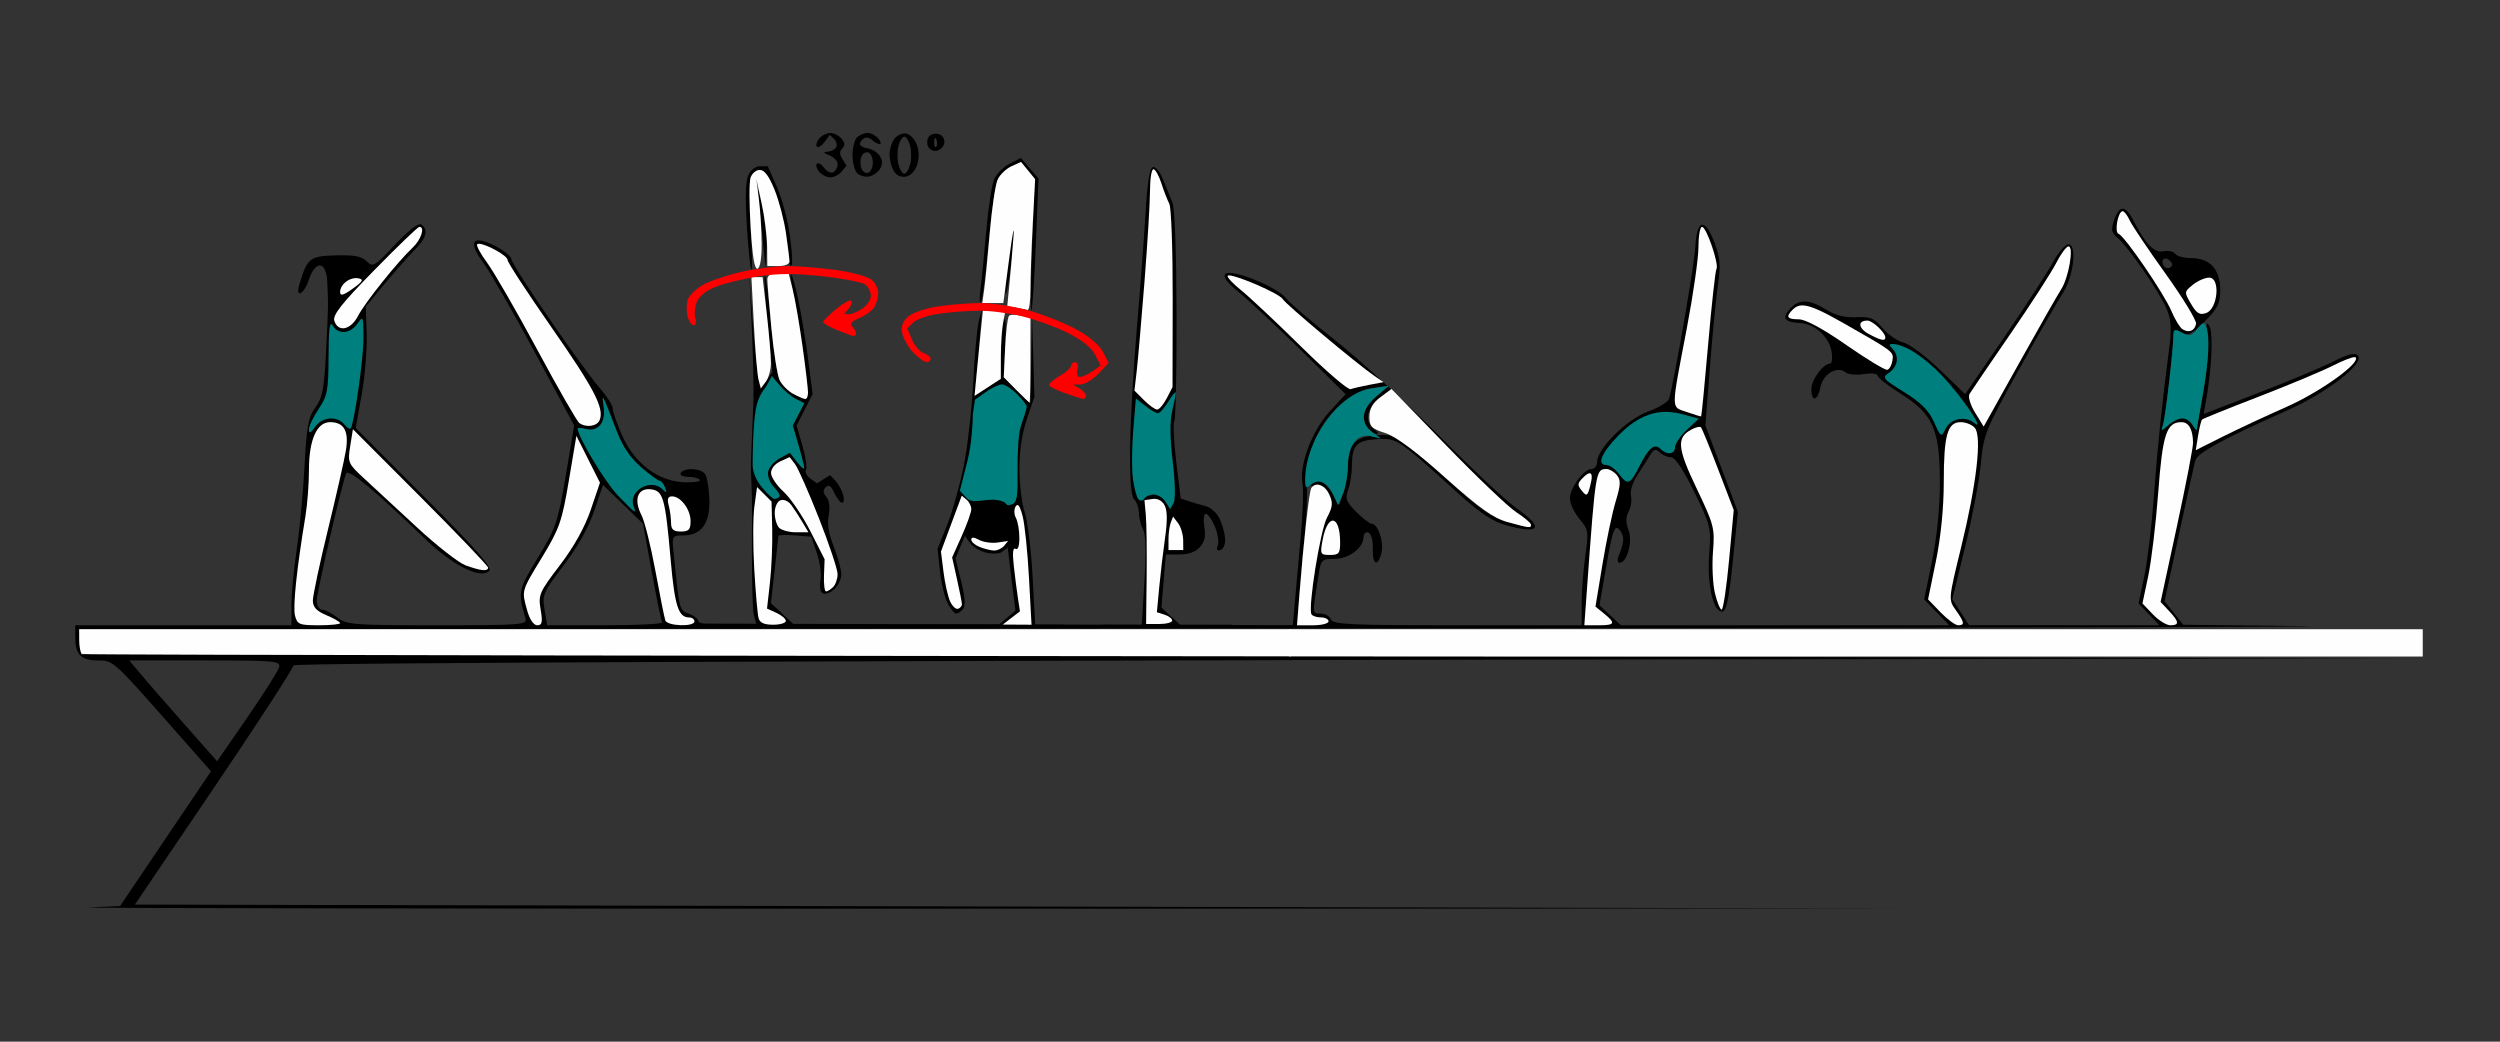 <?xml version="1.0" encoding="UTF-8" standalone="no"?>
<!-- Created with Inkscape (http://www.inkscape.org/) -->

<svg
   xmlns:dc="http://purl.org/dc/elements/1.1/"
   xmlns:cc="http://creativecommons.org/ns#"
   xmlns:rdf="http://www.w3.org/1999/02/22-rdf-syntax-ns#"
   xmlns:svg="http://www.w3.org/2000/svg"
   xmlns="http://www.w3.org/2000/svg"
   xmlns:sodipodi="http://sodipodi.sourceforge.net/DTD/sodipodi-0.dtd"
   xmlns:inkscape="http://www.inkscape.org/namespaces/inkscape"
   id="svg3422"
   version="1.1"
   inkscape:version="0.91 r13725"
   width="600"
   height="250"
   viewBox="0 0 600 250"
   sodipodi:docname="bb730701.svg">
  <rect x="0" y="0" width="600" height="250" fill="#333333" stroke="none"/>
  <defs
     id="defs3426" />
  <sodipodi:namedview
     pagecolor="#b6b6b6"
     bordercolor="#666666"
     borderopacity="1"
     objecttolerance="10"
     gridtolerance="10"
     guidetolerance="10"
     inkscape:pageopacity="0"
     inkscape:pageshadow="2"
     inkscape:window-width="1655"
     inkscape:window-height="953"
     id="namedview3424"
     showgrid="false"
     inkscape:zoom="0.35355339"
     inkscape:cx="84.937319"
     inkscape:cy="210.49113"
     inkscape:window-x="0"
     inkscape:window-y="0"
     inkscape:window-maximized="0"
     inkscape:current-layer="svg3422" />
  <g
     id="g5222"
     transform="translate(78.679,-191.178)">
    <path
       inkscape:connector-curvature="0"
       id="path5121"
       d="m 430.719,241.287 c -0.761,0.042 -1.445,1.004 -2.07,2.887 -0.723,2.175 -0.551,2.929 0.947,4.16 2.521,2.072 10.074,13.037 11.748,17.057 1.023,2.456 1.189,4.731 0.648,8.875 -1.792,13.741 -2.887,24.298 -3.74,36.041 -0.506,6.961 -1.542,15.59 -2.301,19.176 l -1.379,6.521 2.502,2.619 2.502,2.621 -22.838,-0.012 -22.838,-0.012 -2.012,-3.117 -2.012,-3.115 3.08,-12.588 c 1.693,-6.923 3.387,-15.9 3.766,-19.951 0.654,-7.005 1.1,-8.108 9.096,-22.49 4.624,-8.317 9.376,-16.598 10.561,-18.402 2.616,-3.986 3.51,-11.719 1.355,-11.719 -0.769,0 -2.451,1.95 -3.738,4.334 -1.287,2.384 -6.545,10.471 -11.686,17.971 l -9.346,13.635 -6.074,-5.865 c -3.341,-3.225 -7.274,-6.163 -8.74,-6.527 -1.466,-0.365 -3.726,-1.926 -5.021,-3.471 -2.007,-2.393 -2.937,-2.778 -6.299,-2.604 -2.698,0.14 -4.987,-0.439 -7.24,-1.836 -4.097,-2.54 -6.5,-2.585 -8.686,-0.162 -2.022,2.241 -1.325,3.197 2.467,3.389 3.529,0.178 7.039,3.424 7.561,6.99 0.22,1.506 0.054,2.74 -0.371,2.74 -1.649,0 -4.512,3.866 -4.512,6.094 0,3.272 1.518,2.933 2.201,-0.492 0.626,-3.14 3.993,-5.108 5.984,-3.498 0.647,0.523 2.645,0.712 4.439,0.42 1.795,-0.292 3.264,-0.138 3.264,0.344 0,0.481 2.474,2.429 5.5,4.326 7.814,4.9 9.453,8.594 9.453,21.322 0,6.078 -0.706,13.153 -1.885,18.898 l -1.883,9.186 3.002,3.105 3.002,3.107 -39.389,0 -39.387,0 -2.574,-2.393 -2.574,-2.395 1.547,-8.967 c 1.658,-9.619 2.17,-10.871 3.568,-8.719 0.889,1.368 0.77,2.675 -0.525,5.832 -0.373,0.91 -0.263,1.641 0.248,1.641 1.788,0 3.169,-5.104 2.125,-7.857 -0.689,-1.817 -0.675,-3.142 0.043,-4.488 0.56,-1.05 0.801,-2.739 0.537,-3.752 -0.269,-1.031 0.416,-3.208 1.553,-4.943 1.117,-1.706 2.512,-3.893 3.102,-4.859 0.862,-1.414 1.311,-1.527 2.291,-0.584 0.67,0.645 1.888,1.172 2.707,1.172 0.947,0 2.976,3.041 5.564,8.338 3.898,7.978 4.053,8.616 3.574,14.766 -0.562,7.218 0.906,13.928 3.047,13.928 1.07,0 1.643,-2.635 2.605,-11.977 l 1.232,-11.975 -3.906,-10.371 -3.906,-10.369 1.111,-14.217 c 0.612,-7.819 1.481,-16.672 1.932,-19.674 0.656,-4.369 0.495,-6.332 -0.805,-9.844 -2.282,-6.166 -4.293,-5.832 -4.637,0.77 -0.228,4.366 -5.028,32.187 -6.311,36.574 -0.228,0.78 -2.492,2.156 -5.029,3.061 -5.002,1.782 -12.223,8.906 -12.223,12.059 0,0.959 -0.602,1.744 -1.336,1.744 -1.882,0 -5.207,4.526 -5.207,7.086 0,1.18 1.029,3.371 2.287,4.871 2.151,2.565 2.237,3.086 1.422,8.744 -0.477,3.309 -0.876,8.443 -0.887,11.408 l -0.019,5.391 -29.805,0 c -25.633,0 -29.883,-0.197 -30.346,-1.406 -0.296,-0.773 -1.411,-1.406 -2.479,-1.406 -2.069,0 -2.045,0.49 -0.455,-9.609 0.516,-3.277 0.772,-3.516 3.781,-3.516 3.448,0 6.967,-2.644 6.967,-5.234 0,-0.816 0.525,-1.3 1.168,-1.074 0.675,0.237 1.124,1.852 1.062,3.828 -0.123,3.935 1.185,4.567 2.076,1.004 0.637,-2.546 -0.851,-6.961 -2.346,-6.961 -0.485,0 -2.159,-1.281 -3.721,-2.848 -2.42,-2.428 -2.707,-3.199 -1.941,-5.219 0.494,-1.303 0.905,-3.924 0.912,-5.824 0.021,-4.946 1.112,-6.113 5.973,-6.396 4.806,-0.28 4.93,-0.198 18.553,12.121 6.526,5.902 9.163,7.66 13.01,8.678 7.776,2.058 8.539,0.387 1.938,-4.248 -2.442,-1.714 -10.958,-9.705 -18.926,-17.758 -2.81,-2.84 -6.009,-5.939 -9.215,-8.957 l 11.4,11.773 c 7.279,7.516 14.808,14.688 16.732,15.938 1.924,1.249 3.502,2.588 3.506,2.975 0.008,0.872 0.449,0.923 -5.361,-0.629 -3.924,-1.048 -6.528,-2.781 -13.084,-8.709 -13.647,-12.341 -13.74,-12.401 -18.604,-12.117 -5.091,0.297 -6.871,2.16 -6.871,7.197 0,1.887 -0.471,4.787 -1.047,6.445 l -1.047,3.014 -1.744,-2.875 c -1.705,-2.812 -3.942,-3.719 -4.986,-2.023 -0.288,0.468 0.306,0.633 1.32,0.367 1.345,-0.353 2.153,0.195 2.984,2.025 0.954,2.099 0.869,3.01 -0.514,5.586 -1.619,3.016 -4.626,21.777 -3.725,23.24 0.252,0.408 1.274,0.744 2.271,0.744 0.998,0 1.814,0.422 1.814,0.938 0,0.516 -1.7,0.938 -3.777,0.938 l -3.777,0 0.568,-7.266 c 0.313,-3.996 0.938,-11.062 1.389,-15.703 0.45,-4.641 0.591,-9.559 0.312,-10.928 -0.278,-1.369 0.194,-4.911 1.053,-7.873 2.182,-7.53 8.59,-14.191 14.512,-15.084 l 3.875,-0.582 c -0.328,-0.303 -0.659,-0.615 -0.984,-0.914 l -3.377,0.635 c -1.861,0.35 -3.88,0.82 -4.486,1.045 -0.606,0.225 -5.938,-4.36 -11.85,-10.189 -5.911,-5.829 -12.406,-11.932 -14.434,-13.562 -2.027,-1.63 -3.466,-3.186 -3.195,-3.457 0.75,-0.752 12.391,4.208 13.199,5.625 0.698,1.223 17.797,15.546 22,18.428 l 2.117,1.453 c -4.531,-4.163 -8.771,-7.87 -11.596,-10.086 -5.573,-4.372 -10.83,-8.866 -11.682,-9.988 -2.071,-2.728 -13.237,-7.236 -14.58,-5.887 -0.696,0.699 0.258,2.005 3.217,4.408 2.313,1.879 9.022,8.152 14.908,13.939 l 10.703,10.521 -3.881,4.223 c -4.228,4.601 -7.34,12.956 -6.463,17.346 0.274,1.369 0.091,6.92 -0.404,12.334 -0.495,5.414 -1.131,12.48 -1.414,15.703 l -0.514,5.859 -0.883,0 0,0.771 54.01,-0.055 c 120.184,-0.121 205.48,-0.361 189.545,-0.531 l -28.973,-0.309 -2.236,-2.828 -2.236,-2.826 3.459,-16.096 c 1.902,-8.853 3.675,-16.846 3.941,-17.762 0.51,-1.751 7.074,-5.308 21.84,-11.842 9.734,-4.307 18.952,-11.45 17.133,-13.275 -0.734,-0.736 -2.365,-0.337 -5.852,1.436 -2.659,1.351 -10.753,4.742 -17.986,7.533 l -13.152,5.074 0.609,-3.475 c 1.339,-7.627 1.703,-15.913 0.773,-17.58 -0.731,-1.311 -0.846,-0.686 -0.479,2.584 0.424,3.77 -0.341,10.651 -2.207,19.883 -0.462,2.283 -0.698,2.477 -1.426,1.172 -1.128,-2.021 -3.426,-1.989 -5.736,0.078 -1.759,1.574 -1.81,1.565 -1.256,-0.234 0.563,-1.827 2.427,-18.018 2.459,-21.361 0.013,-1.397 0.334,-1.503 1.936,-0.643 1.649,0.885 2.438,0.509 5.607,-2.67 3.1,-3.11 3.688,-4.316 3.688,-7.561 0,-4.895 -2.481,-7.609 -6.953,-7.609 -1.769,0 -3.5,-0.461 -3.848,-1.025 -0.348,-0.564 -1.603,-0.841 -2.789,-0.613 -2.295,0.44 -4.27,-1.592 -7.348,-7.562 -0.926,-1.797 -1.763,-2.673 -2.523,-2.631 z m -177.412,41.584 c 0.008,0.008 0.017,0.016 0.025,0.023 l 0.008,-0.002 -0.033,-0.021 z m 1.01,0.938 c 0.043,0.04 0.088,0.079 0.131,0.119 l 0.201,-0.17 -0.332,0.051 z m 0.131,0.119 -2.838,2.406 c -1.737,1.473 -3.037,3.463 -3.037,4.648 0,2.165 1.583,4.324 3.17,4.324 0.509,0 0.176,-0.551 -0.742,-1.225 -2.329,-1.709 -1.578,-5.208 1.629,-7.588 l 2.547,-1.889 c -0.244,-0.227 -0.486,-0.453 -0.729,-0.678 z m 0.729,0.678 c 0.648,0.602 1.289,1.2 1.939,1.812 l -1.832,-1.893 -0.107,0.08 z M 441.159,253.232 c 0.293,0.037 0.631,0.208 0.969,0.547 0.671,0.673 0.687,1.196 0.049,1.592 -0.523,0.324 -1.232,0.135 -1.576,-0.424 -0.555,-0.901 -0.288,-1.604 0.283,-1.709 0.086,-0.016 0.178,-0.018 0.275,-0.006 z m -210.439,95.396 0,0.959 c 22.865,-0.052 47.321,-0.1 79.77,-0.139 l 192.758,-0.23 -218.225,-0.473 -54.303,-0.117 z"
       style="fill:#000000" />
    <path
       sodipodi:nodetypes="cssssssssssccccsscccccsccccscccccccsscssscsssssssssssccsssssssssccccccscccccccssccscccssccccc"
       inkscape:connector-curvature="0"
       id="path5109"
       d="m 22.26,244.996 c -0.835,-0.123 -3.176,1.74 -6.16,4.922 -4.897,5.222 -5.303,5.46 -6.791,3.963 -1.201,-1.208 -3.002,-1.549 -7.467,-1.412 -6.249,0.192 -6.763,0.607 -8.67,6.979 -1.046,3.495 1.128,2.387 2.299,-1.172 1.553,-4.722 4.148,-4.444 4.391,0.469 0.275,5.563 0.264,6.153 -0.307,17.268 -0.436,8.491 -0.869,10.705 -2.539,12.967 -1.699,2.302 -2.107,4.508 -2.613,14.137 -0.33,6.275 -1.167,15.207 -1.861,19.848 -0.694,4.641 -1.266,10.652 -1.27,13.359 l -0.008,4.922 -25.934,0 -25.936,0 0,3.094 c 0,3.922 1.429,5.344 5.367,5.344 3.708,0 3.762,0.048 16.908,14.943 l 10.293,11.662 -10.91,16.168 -10.91,16.17 -7.477,0.336 c -4.112,0.186 91.985,0.321 213.551,0.299 l 221.029,-0.041 -211.775,-0.473 -211.775,-0.471 19.018,-28.092 c 10.46,-15.451 19.02,-28.634 19.02,-29.297 0,-0.74 161.435,-1.075 239.383,-1.275 l 0,-1.012 -290.318,-0.324 -0.293,-3.047 -0.293,-3.047 c 0,0 288.023,-0.159 291.018,-0.174 l 0.484,-0.781 c -0.326,-0.039 -141.217,-0.338 -141.475,-0.384 -0.845,-0.151 -1.31,-0.34 -1.31,-0.56 0,-0.528 -1.017,-1.35 -2.262,-1.824 -2.357,-0.899 -2.248,-0.45 -3.746,-15.262 -0.338,-3.338 -0.218,-3.516 2.359,-3.516 4.38,0 6.481,-2.898 6.289,-8.672 -0.09,-2.707 -0.562,-5.449 -1.049,-6.094 -1.058,-1.4 -4.981,-1.559 -5.797,-0.234 -0.326,0.53 0.438,0.938 1.758,0.938 1.285,0 2.541,0.332 2.791,0.738 0.25,0.406 -1.458,0.662 -3.797,0.568 -6.211,-0.248 -11.898,-4.543 -14.834,-11.203 -1.251,-2.837 -2.273,-5.763 -2.273,-6.504 0,-0.741 -1.352,-2.892 -3.006,-4.781 -4.361,-4.982 -21.293,-29.674 -21.293,-31.051 0,-0.643 -1.732,-2.053 -3.85,-3.137 -5.546,-2.838 -6.74,-1.174 -2.891,4.029 1.626,2.198 7.197,11.877 12.381,21.512 l 9.426,17.518 -2.027,12.014 c -1.88,11.146 -2.365,12.572 -6.707,19.721 -4.762,7.839 -4.835,8.206 -2.953,14.561 0.453,1.529 -0.984,1.641 -21.16,1.641 -20.229,0 -21.799,-0.123 -24.02,-1.875 -1.307,-1.031 -2.951,-1.875 -3.652,-1.875 -0.709,0 -1.275,-0.959 -1.275,-2.158 0,-1.891 5.822,-27.147 7.033,-30.512 0.467,-1.296 6.615,3.795 19.135,15.844 6.485,6.241 13.211,9.572 15.232,7.545 0.798,-0.801 -3.09,-5.244 -15.49,-17.697 l -16.559,-16.627 1.426,-7.963 c 0.784,-4.38 1.326,-10.938 1.207,-14.572 l -0.217,-6.607 4.648,-5.58 c 2.557,-3.069 5.796,-6.719 7.199,-8.113 2.717,-2.7 3.247,-4.893 1.451,-6.006 -0.042,-0.026 -0.091,-0.043 -0.146,-0.051 z m 43.771,62.562 4.807,4.648 4.805,4.65 2.09,11.49 c 1.149,6.32 2.271,11.807 2.492,12.193 0.222,0.387 -5.894,0.703 -13.59,0.703 l -13.99,0 -0.635,-3.77 c -0.596,-3.538 -0.316,-4.186 4.598,-10.621 3.318,-4.345 6,-9.13 7.328,-13.074 z m -113.688,42.123 18.205,0 c 16.885,0 18.171,0.119 17.756,1.641 -0.246,0.902 -3.694,6.347 -7.662,12.1 l -7.215,10.461 -7.904,-8.947 c -4.347,-4.921 -9.092,-10.367 -10.543,-12.102 z"
       style="fill:#000000" />
    <path
       inkscape:connector-curvature="0"
       id="path4581"
       d="m 120.599,223.095 c -0.857,0 -2.064,0.609 -2.682,1.353 -0.618,0.744 -0.861,1.613 -0.542,1.932 0.319,0.319 1.147,-0.19 1.842,-1.13 l 1.263,-1.711 1.048,1.032 c 0.576,0.568 0.78,1.467 0.452,1.998 -0.328,0.531 -1.274,0.99 -2.099,1.021 -1.088,0.041 -0.949,0.278 0.498,0.859 1.099,0.442 1.996,1.392 1.996,2.111 0,0.719 -0.459,1.592 -1.021,1.94 -0.562,0.348 -1.558,-0.101 -2.211,-0.994 -0.653,-0.893 -1.448,-1.363 -1.767,-1.044 -0.319,0.319 -0.075,1.188 0.542,1.932 0.618,0.744 1.825,1.353 2.682,1.353 0.857,0 2.082,-0.631 2.722,-1.403 l 1.165,-1.403 -0.992,-1.59 c -0.714,-1.143 -0.722,-1.86 -0.029,-2.553 0.694,-0.694 0.646,-1.349 -0.171,-2.334 -0.625,-0.753 -1.839,-1.369 -2.695,-1.369 z m 8.946,0 c -0.819,0 -1.969,0.479 -2.555,1.065 -0.586,0.586 -1.065,2.505 -1.065,4.262 0,1.758 0.495,3.689 1.1,4.293 0.605,0.605 1.861,0.985 2.794,0.844 0.932,-0.141 2.135,-0.955 2.67,-1.809 0.707,-1.127 0.707,-1.98 0,-3.107 -0.536,-0.854 -1.831,-1.682 -2.88,-1.838 -1.049,-0.156 -1.907,-0.632 -1.907,-1.057 0,-0.425 0.434,-1.041 0.965,-1.369 0.531,-0.328 1.41,-0.151 1.953,0.392 0.543,0.543 1.355,0.986 1.805,0.986 0.45,0 0.321,-0.598 -0.286,-1.33 -0.608,-0.732 -1.774,-1.332 -2.594,-1.332 z m 8.928,0.102 c -0.881,7.1e-4 -1.941,0.535 -2.503,1.304 -0.643,0.879 -1.167,2.545 -1.167,3.705 0,1.159 0.425,2.906 0.946,3.88 0.595,1.112 1.663,1.669 2.869,1.496 1.157,-0.166 2.259,-1.246 2.774,-2.719 0.548,-1.566 0.548,-3.314 0,-4.874 -0.471,-1.338 -1.619,-2.579 -2.553,-2.759 -0.117,-0.022 -0.239,-0.033 -0.365,-0.033 z m 7.344,0.071 c -0.558,0.022 -1.103,0.213 -1.428,0.538 -0.52,0.52 -0.694,1.6 -0.386,2.401 0.307,0.801 1.255,1.323 2.105,1.159 0.85,-0.164 1.68,-0.992 1.844,-1.842 0.164,-0.85 -0.358,-1.8 -1.159,-2.107 -0.3,-0.115 -0.64,-0.163 -0.975,-0.15 z m -7.463,0.715 c 0.47,0 1.103,0.998 1.409,2.219 0.306,1.221 0.306,3.219 0,4.439 -0.306,1.221 -0.94,2.219 -1.409,2.219 -0.47,0 -1.105,-0.998 -1.411,-2.219 -0.306,-1.221 -0.306,-3.219 0,-4.439 0.306,-1.221 0.942,-2.219 1.411,-2.219 z m 7.425,0.306 c 0.081,0.012 0.176,0.15 0.283,0.415 0.257,0.641 0.226,1.407 -0.069,1.701 -0.295,0.295 -0.506,-0.229 -0.467,-1.165 0.027,-0.646 0.119,-0.972 0.254,-0.952 z m -16.313,3.422 c 0.079,0.005 0.156,0.019 0.233,0.044 0.61,0.203 1.109,1.302 1.109,2.442 0,1.139 -0.499,2.238 -1.109,2.442 -0.61,0.203 -1.351,-0.263 -1.648,-1.036 -0.297,-0.773 -0.297,-2.038 0,-2.811 0.26,-0.676 0.86,-1.117 1.415,-1.08 z"
       style="fill:#000000" />
    <path
       inkscape:connector-curvature="0"
       id="path4967"
       d="m 430.768,241.869 c -1.137,0 -2.058,5.075 -0.986,5.434 1.445,0.483 10.957,14.39 12.691,18.555 0.825,1.981 2.008,3.926 2.631,4.322 1.538,0.979 2.945,0.424 3.277,-1.293 0.151,-0.781 -3.148,-6.194 -7.332,-12.027 -4.184,-5.833 -8.056,-11.593 -8.604,-12.799 -0.548,-1.206 -1.302,-2.191 -1.678,-2.191 z"
       style="fill:#fefefe" />
    <path
       inkscape:connector-curvature="0"
       id="path4965"
       d="m 21.958,245.619 c -0.338,0 -5.193,4.67 -10.789,10.379 -7.88,8.039 -10.045,10.788 -9.602,12.188 0.893,2.824 3.942,2.186 5.682,-1.189 1.648,-3.196 9.477,-12.986 13.125,-16.41 2.035,-1.91 3.009,-4.967 1.584,-4.967 z"
       style="fill:#fefefe" />
    <path
       inkscape:connector-curvature="0"
       id="path4963"
       d="m 329.807,245.619 c -0.473,0 -0.859,2.184 -0.859,4.855 0,2.671 -1.253,11.425 -2.783,19.453 -3.864,20.268 -3.862,18.793 -0.021,20.131 1.799,0.626 3.353,1.101 3.453,1.057 0.1,-0.045 0.858,-7.843 1.684,-17.33 0.826,-9.487 1.72,-17.608 1.988,-18.043 0.678,-1.101 -2.406,-10.123 -3.461,-10.123 z"
       style="fill:#fefefe" />
    <path
       inkscape:connector-curvature="0"
       id="path4961"
       d="m 36.383,249.691 c -0.253,-0.019 -0.44,0.015 -0.537,0.113 -0.283,0.284 0.808,2.304 2.424,4.492 1.616,2.188 7.024,11.572 12.016,20.854 4.992,9.281 9.525,17.184 10.074,17.562 1.722,1.187 4.305,0.78 4.898,-0.771 1.091,-2.851 -1.347,-7.51 -11.703,-22.377 -5.732,-8.228 -10.422,-15.427 -10.422,-15.998 0,-1.038 -4.982,-3.74 -6.75,-3.875 z"
       style="fill:#fefefe" />
    <path
       inkscape:connector-curvature="0"
       id="path4959"
       d="m 417.762,250.306 c -0.51,0 -1.836,1.793 -2.947,3.984 -1.111,2.191 -6.086,9.891 -11.055,17.109 -4.969,7.219 -9.354,13.659 -9.746,14.312 -0.409,0.682 0.161,2.607 1.338,4.518 l 2.051,3.33 8.539,-15.299 c 4.697,-8.414 9.222,-16.354 10.055,-17.643 1.822,-2.819 3.105,-10.312 1.766,-10.312 z"
       style="fill:#fefefe" />
    <path
       inkscape:connector-curvature="0"
       id="path4957"
       d="m 216.254,257.289 c -0.127,0.005 -0.217,0.029 -0.264,0.076 -0.27,0.271 1.168,1.827 3.195,3.457 2.027,1.63 8.522,7.733 14.434,13.562 5.911,5.829 11.244,10.414 11.85,10.189 0.606,-0.225 2.625,-0.695 4.486,-1.045 l 3.385,-0.637 -2.15,-1.475 c -4.203,-2.882 -21.302,-17.204 -22,-18.428 -0.758,-1.328 -11.036,-5.771 -12.936,-5.701 z"
       style="fill:#fefefe" />
    <path
       inkscape:connector-curvature="0"
       id="path4955"
       d="m 451.534,257.806 c -1.001,0 -2.771,0.773 -3.936,1.719 -2.088,1.696 -2.094,1.759 -0.42,4.602 1.363,2.315 2.08,2.74 3.648,2.162 2.807,-1.034 3.428,-8.482 0.707,-8.482 z"
       style="fill:#fefefe" />
    <path
       inkscape:connector-curvature="0"
       id="path4953"
       d="m 6.569,257.927 c -1.796,0.11 -3.621,1.686 -3.621,3.338 0,1.016 0.758,0.814 3.027,-0.807 2.455,-1.754 2.71,-2.223 1.355,-2.484 -0.25,-0.048 -0.505,-0.063 -0.762,-0.047 z"
       style="fill:#fefefe" />
    <path
       inkscape:connector-curvature="0"
       id="path4951"
       d="m 354.165,264.486 c -1.111,-0.069 -1.888,0.292 -2.602,1.008 -1.722,1.728 -1.357,2.312 1.449,2.318 1.639,0.004 5.787,2.244 11.449,6.184 4.883,3.398 9.298,6.068 9.812,5.936 0.514,-0.133 1.067,-1.132 1.227,-2.219 0.316,-2.145 0.447,-2.042 -11.719,-8.967 -4.983,-2.836 -7.766,-4.145 -9.617,-4.26 z"
       style="fill:#fefefe" />
    <path
       inkscape:connector-curvature="0"
       id="path4949"
       d="m 369.512,268.119 c -2.406,0 -2.239,1.821 0.295,3.199 2.877,1.565 4,1.806 4,0.859 0,-1.152 -3.075,-4.059 -4.295,-4.059 z"
       style="fill:#fefefe" />
    <path
       inkscape:connector-curvature="0"
       id="path4947"
       d="m 486.454,276.89 c -0.684,-0.005 -2.809,0.809 -5.125,1.986 -2.647,1.346 -10.731,4.729 -17.963,7.52 -7.232,2.79 -13.326,5.251 -13.543,5.469 -0.217,0.218 -0.648,1.96 -0.957,3.873 l -0.562,3.479 6.443,-3.23 c 3.544,-1.776 10.439,-4.994 15.322,-7.152 8.115,-3.587 17.882,-10.588 16.586,-11.889 -0.035,-0.035 -0.103,-0.054 -0.201,-0.055 z"
       style="fill:#fefefe" />
    <path
       inkscape:connector-curvature="0"
       id="path4945"
       d="m 255.284,284.525 -2.654,1.977 c -1.85,1.377 -2.654,2.798 -2.654,4.688 0,2.348 0.51,2.871 3.799,3.916 2.506,0.796 7.401,4.432 14.379,10.678 8.127,7.274 11.579,9.746 14.893,10.662 5.368,1.485 5.716,1.526 5.709,0.658 -0.004,-0.387 -1.582,-1.725 -3.506,-2.975 -1.924,-1.249 -9.454,-8.421 -16.732,-15.938 L 255.284,284.525 Z"
       style="fill:#fefefe" />
    <path
       inkscape:connector-curvature="0"
       id="path4943"
       d="m 0.52,292.494 c -3.176,0 -5.049,4.266 -5.049,11.5 0,3.282 -0.38,8.261 -0.844,11.062 -2.091,12.627 -3.045,21.708 -2.508,23.855 0.533,2.13 1.027,2.332 5.705,2.332 2.817,0 5.123,-0.233 5.123,-0.518 0,-0.284 -1.472,-1.133 -3.271,-1.887 -2.4,-1.006 -3.271,-1.948 -3.271,-3.537 0,-1.191 1.639,-8.886 3.643,-17.098 2.003,-8.212 3.935,-16.738 4.293,-18.947 0.751,-4.632 -0.454,-6.764 -3.82,-6.764 z"
       style="fill:#fefefe" />
    <path
       inkscape:connector-curvature="0"
       id="path4941"
       d="m 391.893,292.494 c -3.198,0 -4.068,3.098 -4.068,14.488 0,6.042 -0.707,13.131 -1.883,18.863 l -1.885,9.186 3.002,3.105 c 1.651,1.709 3.551,3.107 4.221,3.107 1.643,0 1.539,-0.667 -0.57,-3.639 -1.782,-2.511 -1.777,-2.572 1.301,-15.156 3.683,-15.055 4.998,-26.487 3.287,-28.555 -0.638,-0.771 -2.169,-1.4 -3.404,-1.4 z"
       style="fill:#fefefe" />
    <path
       inkscape:connector-curvature="0"
       id="path4939"
       d="m 444.879,292.494 c -3.595,0 -4.527,2.816 -5.584,16.875 -0.562,7.477 -1.645,16.527 -2.406,20.113 l -1.383,6.521 2.502,2.619 c 1.376,1.441 3.265,2.621 4.197,2.621 2.215,0 2.139,-0.811 -0.324,-3.441 l -2.02,-2.156 3.9,-18.061 c 2.146,-9.933 3.896,-18.976 3.889,-20.094 -0.02,-3.21 -1.011,-4.998 -2.771,-4.998 z"
       style="fill:#fefefe" />
    <path
       inkscape:connector-curvature="0"
       id="path4937"
       d="m 329.223,293.625 c -0.443,-0.002 -1.224,0.248 -2.002,0.666 -3.575,1.919 -3.347,4.412 1.293,14.117 4.167,8.716 4.383,9.545 3.926,15.168 -0.266,3.272 -0.059,7.742 0.459,9.934 0.518,2.191 1.248,3.984 1.619,3.984 0.372,0 1.175,-5.379 1.787,-11.953 l 1.113,-11.953 -3.723,-9.719 c -2.047,-5.345 -3.916,-9.915 -4.154,-10.154 -0.06,-0.06 -0.171,-0.089 -0.318,-0.09 z"
       style="fill:#fefefe" />
    <path
       inkscape:connector-curvature="0"
       id="path4935"
       d="m 6.018,294.187 -0.65,4.076 c -0.628,3.927 -0.508,4.208 3.369,7.77 2.212,2.032 7.909,7.302 12.658,11.711 4.75,4.409 10.008,8.513 11.684,9.123 3.653,1.329 5.383,1.503 5.383,0.539 0,-0.392 -7.301,-8.028 -16.223,-16.967 L 6.018,294.187 Z"
       style="fill:#fefefe" />
    <path
       inkscape:connector-curvature="0"
       id="path4933"
       d="m 59.653,295.775 -1.812,10.781 c -1.636,9.722 -2.264,11.52 -6.391,18.309 -5.064,8.33 -4.956,7.941 -3.594,12.863 0.587,2.119 1.546,3.516 2.414,3.516 1.163,0 1.317,-0.725 0.805,-3.77 -0.596,-3.538 -0.314,-4.186 4.6,-10.621 3.382,-4.429 6.011,-9.149 7.434,-13.342 l 2.201,-6.486 -2.828,-5.625 -2.828,-5.625 z"
       style="fill:#fefefe" />
    <path
       inkscape:connector-curvature="0"
       id="path4931"
       d="m 306.924,303.744 c -2.62,0 -2.652,0.199 -4.664,27.891 l -0.699,9.609 3.412,0 c 3.96,0 4.189,-0.477 1.338,-2.793 l -2.076,-1.686 1.682,-10.184 c 0.926,-5.6 2.351,-12.375 3.166,-15.055 1.216,-3.997 1.267,-5.134 0.279,-6.328 -0.662,-0.801 -1.76,-1.455 -2.438,-1.455 z"
       style="fill:#fefefe" />
    <path
       inkscape:connector-curvature="0"
       id="path4929"
       d="m 302.862,304.755 c -0.357,-0.009 -0.913,0.356 -1.66,1.105 -1.314,1.318 -1.349,1.76 -0.244,3.096 1.169,1.413 1.355,1.312 1.992,-1.078 0.548,-2.055 0.507,-3.108 -0.088,-3.123 z"
       style="fill:#fefefe" />
    <path
       inkscape:connector-curvature="0"
       id="path4927"
       d="m 237.551,307.484 c -0.6,-0.035 -1.151,0.226 -1.523,0.83 -0.518,0.841 -1.84,12.741 -2.852,25.664 l -0.568,7.266 3.777,0 c 2.078,0 3.777,-0.422 3.777,-0.938 0,-0.516 -0.817,-0.938 -1.814,-0.938 -0.998,0 -2.02,-0.336 -2.271,-0.744 -0.901,-1.463 2.105,-20.224 3.725,-23.24 1.356,-2.525 1.455,-3.51 0.559,-5.484 -0.672,-1.479 -1.808,-2.358 -2.809,-2.416 z"
       style="fill:#fefefe" />
    <path
       inkscape:connector-curvature="0"
       id="path4925"
       d="m 76.944,308.578 c -2.686,0.017 -3.479,2.709 -1.686,6.188 0.759,1.473 2.271,7.506 3.357,13.406 1.087,5.901 2.156,11.256 2.377,11.9 0.474,1.384 7.002,1.602 7.002,0.234 0,-0.516 -0.581,-0.938 -1.289,-0.938 -2.556,0 -3.451,-2.786 -4.414,-13.721 -1.327,-15.071 -1.779,-16.681 -4.785,-17.037 -0.196,-0.023 -0.383,-0.034 -0.562,-0.033 z"
       style="fill:#fefefe" />
    <path
       inkscape:connector-curvature="0"
       id="path4923"
       d="m 82.6,310.306 c -0.961,0 -1.199,0.626 -0.803,2.109 0.31,1.16 0.569,3.059 0.576,4.219 0.01,1.622 0.553,2.109 2.35,2.109 1.909,0 2.336,-0.458 2.336,-2.504 0,-2.79 -2.362,-5.934 -4.459,-5.934 z"
       style="fill:#fefefe" />
    <path
       inkscape:connector-curvature="0"
       id="path4921"
       d="m 241.278,316.132 c -0.902,-0.1 -1.95,1.451 -2.549,4.721 -0.61,3.33 -0.515,3.516 1.797,3.516 2.133,0 2.438,-0.384 2.426,-3.047 -0.016,-3.338 -0.772,-5.089 -1.674,-5.189 z"
       style="fill:#fefefe" />
    <path
       sodipodi:nodetypes="cssccc"
       inkscape:connector-curvature="0"
       id="path4919"
       d="m -59.669,342.181 0,2.656 c 0,1.461 0.28,2.938 0.623,3.281 0.274,0.275 203.947,0.501 290.162,0.584 l 0,-6.521 z"
       style="fill:#fefefe" />
    <path
       inkscape:connector-curvature="0"
       id="path3384"
       d="m 230.719,342.181 0,6.529 c 17.841,0.014 35.185,0.033 54.459,0.033 l 217.602,0 0,-3.281 0,-3.281 -218.225,0 -53.836,0 z"
       style="fill:#fefefe" />
    <path
       inkscape:connector-curvature="0"
       id="path4979"
       d="m 69.59,310.071 c -3.054,-3.169 -9.634,-14.137 -9.634,-16.057 0,-0.224 0.843,-0.186 1.874,0.084 3.041,0.798 4.923,-1.491 4.367,-5.311 -0.525,-3.609 -0.359,-3.3 3.141,5.847 1.401,3.662 3.303,6.476 5.86,8.672 2.082,1.788 4.085,3.25 4.452,3.25 0.367,0 0.947,0.738 1.289,1.641 0.499,1.315 0.389,1.408 -0.554,0.469 -2.877,-2.865 -8.399,0.346 -6.979,4.058 0.753,1.968 0.396,1.72 -3.816,-2.651 z"
       style="fill:#007f7f" />
    <path
       inkscape:connector-curvature="0"
       id="path4977"
       d="m 241.313,309.938 c -1.377,-3.031 -3.497,-3.993 -5.368,-2.435 -1.166,0.97 -1.39,0.788 -1.39,-1.131 0,-9.549 8.141,-20.812 15.888,-21.981 l 4.206,-0.634 -3.037,2.577 c -3.592,3.048 -3.949,6.314 -0.935,8.552 l 2.103,1.561 -2.514,-0.574 c -3.262,-0.744 -5.413,2.156 -5.472,7.377 -0.023,2.077 -0.56,4.993 -1.194,6.482 l -1.152,2.706 -1.134,-2.498 z"
       style="fill:#007f7f" />
    <path
       inkscape:connector-curvature="0"
       id="path4975"
       d="m 309.978,305.053 c -0.924,-1.236 -2.29,-2.247 -3.037,-2.247 -2.45,0 -1.427,-2.708 2.614,-6.918 4.979,-5.187 9.821,-6.846 15.504,-5.31 l 3.982,1.076 -2.851,2.671 c -1.568,1.469 -2.851,3.346 -2.851,4.17 0,1.728 -1.947,1.984 -3.47,0.456 -1.436,-1.441 -2.782,-0.391 -4.941,3.856 -2.39,4.699 -2.934,4.946 -4.95,2.247 z"
       style="fill:#007f7f" />
    <path
       inkscape:connector-curvature="0"
       id="path4973"
       d="m 385.473,292.457 c -1.255,-2.791 -3.153,-4.693 -7.164,-7.176 -5.196,-3.217 -5.367,-3.441 -3.577,-4.698 2.108,-1.481 2.445,-4.021 0.757,-5.714 -0.872,-0.875 -0.866,-1.125 0.03,-1.125 2.848,0 7.545,3.004 11.931,7.63 4.818,5.082 10.665,13.729 7.629,11.282 -2.179,-1.756 -5.617,-1.011 -6.852,1.484 -1.014,2.048 -1.101,1.995 -2.754,-1.683 z"
       style="fill:#007f7f" />
    <path
       inkscape:connector-curvature="0"
       id="path4971"
       d="m -4.53,294.239 c 0,-0.816 1.051,-3.038 2.336,-4.938 2.089,-3.087 2.339,-4.419 2.365,-12.553 0.021,-6.64 0.286,-8.656 0.981,-7.458 1.317,2.268 4.204,2.053 5.947,-0.443 1.386,-1.985 1.455,-1.819 1.454,3.516 -10e-4,5.088 -2.264,20.84 -3.117,21.696 -0.195,0.195 -0.886,-0.288 -1.536,-1.074 -1.723,-2.083 -5.298,-1.747 -6.975,0.655 -1.075,1.54 -1.455,1.696 -1.455,0.6 z"
       style="fill:#007f7f" />
    <path
       inkscape:connector-curvature="0"
       id="path3380"
       d="m 440.491,292.962 c 0.563,-1.827 2.426,-18.018 2.458,-21.361 0.014,-1.429 0.314,-1.514 2.056,-0.578 1.725,0.926 2.288,0.789 3.644,-0.891 1.364,-1.69 1.687,-1.767 2.165,-0.517 0.924,2.415 0.643,7.872 -0.84,16.316 -0.77,4.383 -1.413,8.18 -1.429,8.438 -0.016,0.258 -0.458,-0.27 -0.982,-1.172 -0.524,-0.902 -1.635,-1.641 -2.468,-1.641 -0.834,0 -2.34,0.738 -3.349,1.641 -1.759,1.574 -1.81,1.565 -1.256,-0.234 z"
       style="fill:#007f7f" />
    <g
       transform="matrix(0.984,0,0,0.984,416.64,144.176)"
       id="g4690">
      <path
         style="fill:#000000"
         d="m -221.928,88.516 c -0.094,-0.018 -0.183,-0.014 -0.266,0.014 -0.784,0.26 -1.337,3.729 -1.771,11.125 -0.347,5.912 -1.311,18.664 -2.143,28.336 -0.831,9.672 -1.561,22.737 -1.623,29.033 -0.079,8.082 0.22,11.78 1.016,12.58 0.62,0.623 1.127,2.094 1.127,3.268 0,1.173 0.447,2.97 0.994,3.992 0.674,1.26 0.788,5.309 0.352,12.566 l -0.643,10.707 -9.539,0 0,0.625 c 10.678,-0.014 21.802,-0.026 31.592,-0.041 l 0,-0.584 -12.742,0 -2.262,-2.098 -2.262,-2.094 0.541,-6.473 0.543,-6.471 3.338,0 c 2.179,0 3.896,-0.619 4.949,-1.783 1.18,-1.303 1.474,-2.639 1.098,-4.961 -0.298,-1.839 -0.139,-3.176 0.377,-3.176 0.49,0 1.474,1.397 2.188,3.105 0.714,1.708 1.035,3.791 0.713,4.631 -0.411,1.07 -0.206,1.393 0.686,1.08 0.723,-0.254 1.199,-1.465 1.104,-2.809 -0.092,-1.299 -0.705,-3.483 -1.361,-4.854 -0.657,-1.37 -2.204,-2.739 -3.439,-3.039 -1.235,-0.3 -3.101,-0.842 -4.145,-1.205 l -1.898,-0.66 -1.084,-8.949 c -0.597,-4.922 -0.809,-9.396 -0.471,-9.943 0.338,-0.547 0.588,-12.245 0.555,-25.996 -0.036,-14.821 -0.435,-25.891 -0.98,-27.186 -0.506,-1.201 -1.538,-3.741 -2.293,-5.645 -0.696,-1.756 -1.592,-2.969 -2.248,-3.098 z"
         id="path4596"
         inkscape:connector-curvature="0" />
      <path
         inkscape:connector-curvature="0"
         style="fill:#fefefe"
         d="m -222.051,89.039 c -0.458,0 -0.831,2.337 -0.831,5.194 0,2.857 -0.609,12.901 -1.353,22.32 -0.744,9.419 -1.6,19.231 -1.901,21.804 l -0.547,4.68 2.31,2.31 c 1.271,1.271 2.725,2.311 3.231,2.311 0.506,0 1.556,-1.233 2.335,-2.739 l 1.416,-2.738 0.04,-21.523 c 0.022,-12.003 -0.344,-22.26 -0.824,-23.189 -0.474,-0.916 -1.352,-3.187 -1.952,-5.047 -0.6,-1.86 -1.466,-3.382 -1.923,-3.382 z"
         id="path4678" />
      <path
         inkscape:connector-curvature="0"
         style="fill:#fefefe"
         d="m -221.807,169.439 c -0.15,-6.5e-4 -0.303,0.01 -0.459,0.032 l -1.968,0.28 0.331,3.607 c 0.182,1.984 0.273,8.781 0.2,15.106 l -0.132,11.498 3.183,0 c 1.75,0 3.182,-0.379 3.182,-0.841 0,-0.463 -0.84,-1.107 -1.867,-1.433 l -1.867,-0.593 0.562,-6.006 c 0.309,-3.304 0.953,-8.761 1.43,-12.128 0.601,-4.24 0.566,-6.682 -0.11,-7.946 -0.542,-1.013 -1.433,-1.572 -2.484,-1.577 z"
         id="path4656" />
      <path
         inkscape:connector-curvature="0"
         style="fill:#fefefe"
         d="m -217.259,173.756 -0.557,1.453 c -0.307,0.799 -0.558,2.638 -0.558,4.085 l 0,2.632 1.804,0 1.804,0 -0.028,-2.48 c -0.016,-1.364 -0.578,-3.202 -1.247,-4.085 l -1.217,-1.605 z"
         id="path4644" />
      <path
         inkscape:connector-curvature="0"
         style="fill:#007f7f"
         d="m -216.628,143.478 c -0.159,-0.135 -0.876,0.74 -1.736,2.15 -0.983,1.612 -2.144,2.931 -2.58,2.931 -0.436,0 -1.826,-0.812 -3.089,-1.805 l -2.295,-1.805 -0.644,7.739 c -0.355,4.257 -0.388,9.618 -0.073,11.914 0.315,2.296 0.929,4.532 1.364,4.967 0.454,0.454 1.05,0.374 1.398,-0.189 0.333,-0.539 1.389,-0.981 2.348,-0.981 0.959,0 2.243,0.802 2.855,1.781 l 1.113,1.78 0.822,-1.468 c 0.504,-0.9 0.429,-4.822 -0.193,-10.123 -0.678,-5.775 -0.726,-9.853 -0.145,-12.261 0.479,-1.984 0.879,-4.013 0.889,-4.509 0,-0.062 -0.01,-0.102 -0.033,-0.121 z"
         id="path4620" />
    </g>
    <g
       transform="matrix(0.984,0,0,0.984,457.164,144.348)"
       id="g4706">
      <path
         style="fill:#000000"
         d="m -295.58,86.105 -2.705,1.398 c -1.487,0.769 -3.185,2.453 -3.771,3.74 -0.586,1.287 -1.476,7.1 -1.977,12.918 -0.5,5.818 -1.132,12.187 -1.404,14.152 -0.272,1.965 -0.212,3.289 0.135,2.941 0.347,-0.347 1.171,-6.621 1.83,-13.943 0.659,-7.322 1.638,-14.378 2.176,-15.678 0.538,-1.3 2.057,-2.855 3.375,-3.455 l 2.398,-1.092 1.668,2.061 1.668,2.061 -0.633,16.275 c -0.348,8.951 -0.429,16.072 -0.18,15.824 0.249,-0.248 0.741,-7.593 1.092,-16.32 l 0.641,-15.869 -2.158,-2.506 -2.154,-2.508 z m -1.547,15.875 c -0.19,0.105 -0.614,2.197 -1.094,5.545 -0.639,4.464 -1.145,9.537 -1.125,11.273 0.019,1.736 0.556,-0.497 1.195,-4.961 0.639,-4.464 1.149,-9.535 1.129,-11.271 -0.007,-0.434 -0.042,-0.621 -0.105,-0.586 z m -7.936,20.877 -0.775,3.146 c -0.426,1.731 -1.037,8.425 -1.357,14.879 -0.32,6.453 -1.353,15.589 -2.295,20.301 -0.942,4.712 -2.767,11.206 -4.055,14.43 l -2.342,5.861 0.572,5.354 c 0.315,2.945 1.165,6.495 1.887,7.891 0.722,1.396 1.658,2.539 2.08,2.539 0.423,0 1.183,-0.507 1.689,-1.127 0.635,-0.777 0.491,-2.871 -0.461,-6.742 l -1.381,-5.611 1.143,-2.758 1.143,-2.758 1.232,1.762 c 0.678,0.968 2.489,2.036 4.025,2.373 1.599,0.351 3.314,0.289 3.854,-0.25 0.183,-0.183 0.914,-0.646 1.332,-0.947 0.1,0.945 0.464,3.999 0.941,7.818 l 0.943,7.545 -2.002,1.67 -2.002,1.67 -17.26,0.031 -3.148,0.006 0,0.744 27.115,-0.025 c 3.291,-0.003 5.876,-0.009 9.121,-0.012 l 0,-0.684 -7.006,0 -0.648,-11.912 c -0.356,-6.552 -1.219,-13.552 -1.918,-15.557 -0.699,-2.004 -1.276,-6.711 -1.283,-10.459 -0.009,-4.503 0.611,-8.656 1.824,-12.248 l 1.836,-5.438 -0.291,-9.844 -0.293,-9.846 -0.191,10.641 -0.191,10.641 -3.271,-3.178 -3.27,-3.176 0.412,-7.863 c 0.227,-4.325 0.104,-7.075 -0.273,-6.111 -0.377,0.964 -0.719,4.594 -0.76,8.066 l -0.074,6.312 -3.219,2.084 -3.217,2.084 0.49,-4.789 c 0.269,-2.634 0.681,-7.428 0.916,-10.652 l 0.428,-5.861 z"
         id="path4604"
         inkscape:connector-curvature="0" />
      <path
         inkscape:connector-curvature="0"
         style="fill:#fefefe"
         d="m -295.524,87.088 -2.357,1.075 c -1.297,0.591 -2.805,2.051 -3.349,3.247 -0.545,1.195 -1.399,6.934 -1.899,12.752 -0.5,5.818 -1.118,12.1 -1.374,13.96 l -0.465,3.382 2.562,0 2.56,0 1.46,-11.047 c 0.802,-6.076 1.263,-8.409 1.024,-5.185 -0.239,3.224 -0.679,8.363 -0.976,11.419 l -0.543,5.557 2.153,0.407 c 1.184,0.224 2.456,0.462 2.828,0.53 0.372,0.068 0.676,-2.249 0.676,-5.147 0,-2.898 0.255,-10.101 0.568,-16.007 l 0.568,-10.737 -1.718,-2.102 -1.718,-2.102 z"
         id="path4686" />
      <path
         inkscape:connector-curvature="0"
         style="fill:#fefefe"
         d="m -304.819,123.308 -0.482,4.735 c -0.265,2.604 -0.722,7.289 -1.016,10.412 l -0.534,5.677 3.194,-2.07 3.194,-2.07 0.011,-5.524 c 0.007,-3.038 0.265,-6.792 0.575,-8.342 l 0.564,-2.818 -2.753,0 -2.753,0 z"
         id="path4672" />
      <path
         inkscape:connector-curvature="0"
         style="fill:#fefefe"
         d="m -297.328,124.348 c -0.531,0.01 -0.947,0.103 -1.12,0.276 -0.347,0.347 -0.778,3.861 -0.957,7.808 l -0.327,7.175 3.028,3.069 c 1.665,1.687 3.13,3.092 3.254,3.123 0.124,0.03 0.225,-4.605 0.225,-10.299 l 0,-10.354 -2.297,-0.576 c -0.632,-0.159 -1.276,-0.231 -1.806,-0.221 z"
         id="path4670" />
      <path
         inkscape:connector-curvature="0"
         style="fill:#fefefe"
         d="m -309.985,168.489 -2.534,6.813 -2.535,6.814 0.626,5.002 c 0.344,2.752 1.064,5.966 1.601,7.143 0.536,1.177 1.411,1.995 1.946,1.816 0.535,-0.178 0.958,-0.695 0.94,-1.15 -0.018,-0.455 -0.563,-3.201 -1.21,-6.103 l -1.177,-5.276 2.336,-5.208 c 1.285,-2.864 2.338,-5.818 2.338,-6.564 0,-0.745 -0.524,-1.79 -1.165,-2.322 l -1.165,-0.967 z"
         id="path4662" />
      <path
         inkscape:connector-curvature="0"
         style="fill:#fefefe"
         d="m -296.446,170.765 c -0.133,0.021 -0.265,0.144 -0.4,0.362 -0.425,0.688 -0.39,1.926 0.077,2.8 0.461,0.862 0.838,3.04 0.838,4.837 0,2.046 -0.352,3.051 -0.943,2.686 -0.636,-0.393 -0.769,0.986 -0.407,4.23 0.296,2.647 0.753,6.208 1.016,7.912 l 0.479,3.097 -2.102,1.616 -2.101,1.618 3.514,0.02 3.513,0.02 -0.624,-11.498 c -0.343,-6.324 -1.046,-13.09 -1.561,-15.035 -0.498,-1.88 -0.901,-2.727 -1.299,-2.665 z"
         id="path4652" />
      <path
         inkscape:connector-curvature="0"
         style="fill:#fefefe"
         d="m -307.193,178.735 c -0.312,-0.01 -0.461,0.151 -0.461,0.483 0,0.529 0.913,1.33 2.029,1.778 1.116,0.449 2.69,0.841 3.497,0.872 0.807,0.032 1.913,-0.479 2.457,-1.136 l 0.991,-1.194 -2.58,0.379 c -1.419,0.208 -3.438,-0.081 -4.487,-0.643 -0.658,-0.352 -1.135,-0.532 -1.447,-0.541 z"
         id="path4642" />
      <path
         inkscape:connector-curvature="0"
         style="fill:#007f7f"
         d="m -300.197,141.344 c -0.724,0 -2.495,0.84 -3.936,1.866 l -2.62,1.864 -0.519,3.51 c 0,2.074 -0.294,7.39 -1.315,11.401 l -1.86,7.312 1.736,1.849 c 0.823,0.876 2.247,0.701 5.014,0.389 2.405,-0.271 4.168,0.361 4.554,0.986 0.347,0.561 1.145,0.193 1.637,-0.035 1.295,-0.6 1.134,-3.745 1.134,-7.87 0,-4.36 0.104,-9.122 0.891,-11.352 0.744,-2.109 1.353,-4.133 1.353,-4.499 0,-0.366 -1.069,-1.736 -2.377,-3.044 -1.308,-1.308 -2.969,-2.377 -3.693,-2.377 z"
         id="path4624" />
      <path
         inkscape:connector-curvature="0"
         style="fill:#fe0000"
         d="m -280.374,144.88 c -0.372,-0.039 -2.401,-0.682 -4.509,-1.428 -2.108,-0.746 -3.833,-1.641 -3.833,-1.989 0,-0.348 1.217,-1.351 2.705,-2.23 1.488,-0.879 2.705,-1.981 2.705,-2.449 0,-0.468 0.453,-0.851 1.007,-0.851 0.563,0 0.799,0.795 0.535,1.804 -0.276,1.054 -0.028,1.804 0.596,1.804 0.587,0 1.968,-0.631 3.07,-1.402 l 2.002,-1.402 -1.373,-2.654 c -0.872,-1.687 -3.254,-3.598 -6.536,-5.244 -2.84,-1.424 -7.827,-3.251 -11.083,-4.06 -3.256,-0.809 -8.126,-1.441 -10.822,-1.405 -2.696,0.036 -7.049,0.371 -9.673,0.745 -2.624,0.373 -5.423,1.332 -6.221,2.129 l -1.45,1.45 1.133,2.735 c 0.623,1.504 1.901,2.979 2.839,3.276 0.939,0.298 1.707,0.92 1.707,1.383 0,0.463 -0.424,0.841 -0.943,0.841 -0.519,0 -1.922,-0.98 -3.12,-2.177 -1.197,-1.197 -2.45,-3.263 -2.783,-4.591 -0.441,-1.758 -0.133,-2.887 1.133,-4.153 1.016,-1.016 3.97,-2.104 7.107,-2.618 2.953,-0.483 7.777,-0.881 10.722,-0.884 2.944,-0.003 8.253,0.808 11.797,1.803 3.544,0.995 8.752,3.058 11.572,4.586 3.15,1.706 5.672,3.83 6.539,5.505 l 1.41,2.727 -2.497,2.607 c -1.374,1.434 -3.335,2.619 -4.358,2.634 l -1.86,0.027 1.578,0.919 c 0.868,0.506 1.578,1.305 1.578,1.776 0,0.471 -0.304,0.825 -0.676,0.786 z"
         id="path4614" />
    </g>
    <g
       transform="matrix(0.984,0,0,0.984,486.305,144.348)"
       id="g4724">
      <path
         style="fill:#000000"
         d="m -388.787,88.137 c -1.106,0 -2.281,0.894 -2.869,2.184 -0.67,1.471 -0.781,5.595 -0.342,12.627 0.359,5.743 0.856,10.441 1.104,10.441 0.248,0 0.163,-4.613 -0.189,-10.248 -0.352,-5.635 -0.364,-11.113 -0.027,-12.174 0.337,-1.061 1.349,-1.928 2.25,-1.928 1.135,0 2.24,1.481 3.596,4.822 1.077,2.653 2.332,7.422 2.791,10.598 0.459,3.175 0.843,6.348 0.854,7.051 0.01,0.703 0.248,1.047 0.529,0.766 0.281,-0.281 0.087,-3.565 -0.432,-7.297 -0.519,-3.732 -1.945,-9.049 -3.168,-11.814 l -2.223,-5.027 -1.873,0 z m -0.514,5.812 c -0.047,0.024 -0.042,0.331 0.027,0.951 0.221,1.984 0.719,6.854 1.105,10.822 l 0.703,7.215 0.238,-4.51 c 0.131,-2.48 -0.367,-7.35 -1.105,-10.822 -0.508,-2.387 -0.866,-3.708 -0.969,-3.656 z m 8.1,20.58 c -0.018,-0.01 -0.033,-0.008 -0.047,0.006 -0.215,0.215 0.185,2.987 0.889,6.16 0.704,3.173 1.781,9.739 2.393,14.592 0.612,4.853 0.895,9.043 0.627,9.311 -0.268,0.268 -1.656,-0.117 -3.084,-0.855 -1.428,-0.738 -3.051,-2.291 -3.609,-3.449 -0.558,-1.158 -1.511,-7.497 -2.115,-14.088 -0.604,-6.591 -1.284,-11.8 -1.512,-11.572 -0.227,0.227 0.1,5.653 0.727,12.057 l 1.139,11.643 -1.449,2.07 -1.449,2.068 -0.562,-3.043 c -0.309,-1.674 -0.921,-7.913 -1.359,-13.865 l -0.797,-10.822 0.574,12.176 c 0.317,6.696 0.513,15.014 0.436,18.486 -0.041,1.864 -0.621,13.485 -0.621,15.838 0,2.131 0.319,6.605 0.264,12.119 -0.12,11.904 0.072,22.759 0.428,24.123 l 0.646,2.48 -12.447,0 0,0.795 39.953,-0.037 0,-0.758 -0.436,0 -17.896,0 -2.818,-2.633 -2.818,-2.633 0.912,-7.965 c 0.502,-4.38 0.916,-8.168 0.92,-8.42 0.004,-0.252 1.81,-0.314 4.012,-0.139 l 4.002,0.318 1.373,4.031 c 0.755,2.217 1.146,5.173 0.867,6.568 -0.296,1.482 -0.072,2.807 0.541,3.186 0.577,0.357 1.836,-0.064 2.797,-0.934 0.961,-0.869 1.746,-2.517 1.746,-3.662 0,-1.145 -0.821,-4.167 -1.826,-6.717 -1.249,-3.168 -1.644,-5.609 -1.25,-7.709 0.366,-1.948 0.156,-3.578 -0.57,-4.453 -0.84,-1.012 -0.878,-1.65 -0.145,-2.383 0.733,-0.733 1.292,-0.36 2.09,1.393 0.599,1.315 1.458,2.391 1.908,2.391 0.45,0 0.544,-0.913 0.209,-2.029 -0.335,-1.116 -1.18,-2.631 -1.879,-3.365 l -1.271,-1.334 -1.607,1.004 -1.607,1.004 -1.625,-1.186 c -0.893,-0.653 -1.365,-1.609 -1.049,-2.121 0.316,-0.512 -0.069,-3.15 -0.857,-5.863 l -1.436,-4.934 1.957,-3.834 1.955,-3.834 -1.043,-8.174 c -0.573,-4.495 -1.671,-11.145 -2.438,-14.781 -0.719,-3.409 -1.47,-6.083 -1.738,-6.227 z"
         id="path4602"
         inkscape:connector-curvature="0" />
      <path
         inkscape:connector-curvature="0"
         style="fill:#fefefe"
         d="m -388.862,89.039 c -0.901,0 -1.914,0.867 -2.25,1.928 -0.337,1.061 -0.323,6.56 0.031,12.22 0.445,7.114 0.962,10.183 1.678,9.941 0.641,-0.216 1.022,-2.552 0.999,-6.131 -0.02,-3.18 -0.318,-8.015 -0.661,-10.743 l -0.624,-4.96 1.282,5.862 c 0.705,3.224 1.307,7.992 1.337,10.596 l 0.055,4.735 2.705,0 c 1.573,0 2.698,-0.472 2.687,-1.127 -0.01,-0.62 -0.393,-3.725 -0.853,-6.9 -0.459,-3.175 -1.715,-7.944 -2.791,-10.596 -1.356,-3.341 -2.461,-4.823 -3.596,-4.823 z"
         id="path4682" />
      <path
         inkscape:connector-curvature="0"
         style="fill:#fefefe"
         d="m -384.416,114.29 c -1.806,0 -2.598,0.45 -2.598,1.477 0,0.813 0.448,6.19 0.995,11.949 0.547,5.759 1.444,11.417 1.994,12.572 0.55,1.155 2.03,2.661 3.289,3.347 1.259,0.685 2.594,1.261 2.966,1.281 0.372,0.02 0.676,-0.705 0.676,-1.611 0,-0.906 -0.614,-6.024 -1.365,-11.376 -0.751,-5.351 -1.814,-11.509 -2.362,-13.684 l -0.996,-3.955 -2.598,0 z"
         id="path4676" />
      <path
         inkscape:connector-curvature="0"
         style="fill:#fefefe"
         d="m -390.899,115.191 0.597,11.498 c 0.329,6.324 0.848,12.421 1.153,13.548 l 0.552,2.05 1.213,-1.599 c 0.667,-0.88 1.227,-2.904 1.243,-4.498 0.016,-1.594 -0.434,-6.971 -1,-11.949 l -1.03,-9.051 -1.364,0 -1.364,0 z"
         id="path4674" />
      <path
         inkscape:connector-curvature="0"
         style="fill:#fefefe"
         d="m -381.572,159.078 -2.27,1.034 c -1.322,0.602 -2.27,1.786 -2.27,2.835 0,0.991 1.378,3.055 3.063,4.588 1.685,1.533 4.625,5.864 6.534,9.624 l 3.469,6.837 -0.151,3.924 c -0.084,2.159 0.141,3.926 0.5,3.926 0.359,0 1.139,-0.487 1.735,-1.082 0.595,-0.595 1.082,-2.011 1.082,-3.147 0,-1.135 -2.036,-7.243 -4.526,-13.572 -2.49,-6.33 -5.12,-12.287 -5.846,-13.238 l -1.32,-1.729 z"
         id="path4668" />
      <path
         inkscape:connector-curvature="0"
         style="fill:#fefefe"
         d="m -389.522,166.391 -0.65,4.729 c -0.358,2.601 -0.377,9.444 -0.041,15.207 0.336,5.763 0.815,11.19 1.064,12.058 0.318,1.109 1.374,1.578 3.548,1.578 1.703,0 3.096,-0.415 3.096,-0.922 0,-0.507 -1.031,-1.391 -2.293,-1.966 l -2.294,-1.046 0.716,-6.375 c 0.393,-3.507 0.64,-9.382 0.55,-13.055 l -0.165,-6.678 -1.766,-1.766 -1.766,-1.766 z"
         id="path4666" />
      <path
         inkscape:connector-curvature="0"
         style="fill:#fefefe"
         d="m -383.162,169.522 c -0.229,-0.017 -0.45,0.011 -0.652,0.089 -0.805,0.309 -1.396,1.616 -1.396,3.089 0,1.404 0.487,3.04 1.082,3.635 0.595,0.595 2.444,1.082 4.109,1.082 l 3.027,0 -1.47,-2.48 c -0.809,-1.364 -2.029,-3.241 -2.713,-4.171 -0.54,-0.735 -1.3,-1.193 -1.987,-1.244 z"
         id="path4654" />
      <path
         inkscape:connector-curvature="0"
         style="fill:#007f7f"
         d="m -385.921,139.301 -1.154,2.149 c -0.635,1.182 -2.166,2.322 -2.814,6.29 -0.648,3.968 -0.704,11.576 -0.714,13.15 -0.011,1.783 0.862,3.908 2.317,5.636 1.284,1.526 2.636,2.775 3.006,2.775 0.369,0 0.908,-0.236 1.198,-0.526 0.289,-0.289 -0.277,-1.33 -1.258,-2.311 -0.981,-0.981 -1.657,-2.658 -1.502,-3.727 0.154,-1.069 1.412,-2.566 2.796,-3.327 l 2.515,-1.382 1.749,2.255 c 0.962,1.24 1.757,1.911 1.768,1.491 0.011,-0.42 -0.611,-2.933 -1.382,-5.586 l -1.402,-4.822 1.408,-2.722 1.408,-2.721 -2.035,-1.022 c -1.119,-0.562 -2.905,-2.052 -3.968,-3.311 l -1.933,-2.288 z"
         id="path4626" />
      <path
         inkscape:connector-curvature="0"
         style="fill:#fe0000"
         d="m -366.047,129.533 c -0.372,-0.048 -2.198,-0.712 -4.058,-1.475 -1.86,-0.763 -3.353,-1.637 -3.317,-1.941 0.036,-0.305 1.471,-1.723 3.189,-3.151 1.718,-1.429 3.37,-2.352 3.671,-2.051 0.301,0.301 0.033,1.165 -0.594,1.921 l -1.141,1.375 1.262,0 c 0.694,0 2.164,-0.632 3.267,-1.404 1.102,-0.772 2.004,-2.143 2.004,-3.046 0,-0.903 -0.583,-2.126 -1.296,-2.718 -0.713,-0.592 -5.403,-1.522 -10.423,-2.068 -6.748,-0.733 -10.856,-0.723 -15.76,0.039 -3.648,0.567 -8.323,1.707 -10.389,2.534 -2.371,0.949 -4.072,2.332 -4.611,3.751 -0.47,1.236 -0.614,3.006 -0.32,3.932 0.294,0.926 0.109,1.685 -0.411,1.685 -0.52,0 -1.193,-0.985 -1.495,-2.189 -0.302,-1.204 -0.292,-3.001 0.023,-3.993 0.315,-0.992 1.923,-2.6 3.573,-3.574 1.651,-0.974 5.872,-2.424 9.382,-3.222 3.509,-0.798 8.605,-1.451 11.323,-1.451 2.718,0 8.117,0.439 11.997,0.976 3.882,0.537 7.764,1.614 8.633,2.394 0.868,0.78 1.578,2.194 1.578,3.142 0,0.948 -0.39,2.452 -0.867,3.344 -0.477,0.891 -2.123,2.141 -3.657,2.776 -1.958,0.811 -2.506,1.44 -1.838,2.108 0.524,0.524 0.952,1.277 0.952,1.673 0,0.397 -0.304,0.682 -0.676,0.634 z"
         id="path9822" />
    </g>
  </g>
</svg>
